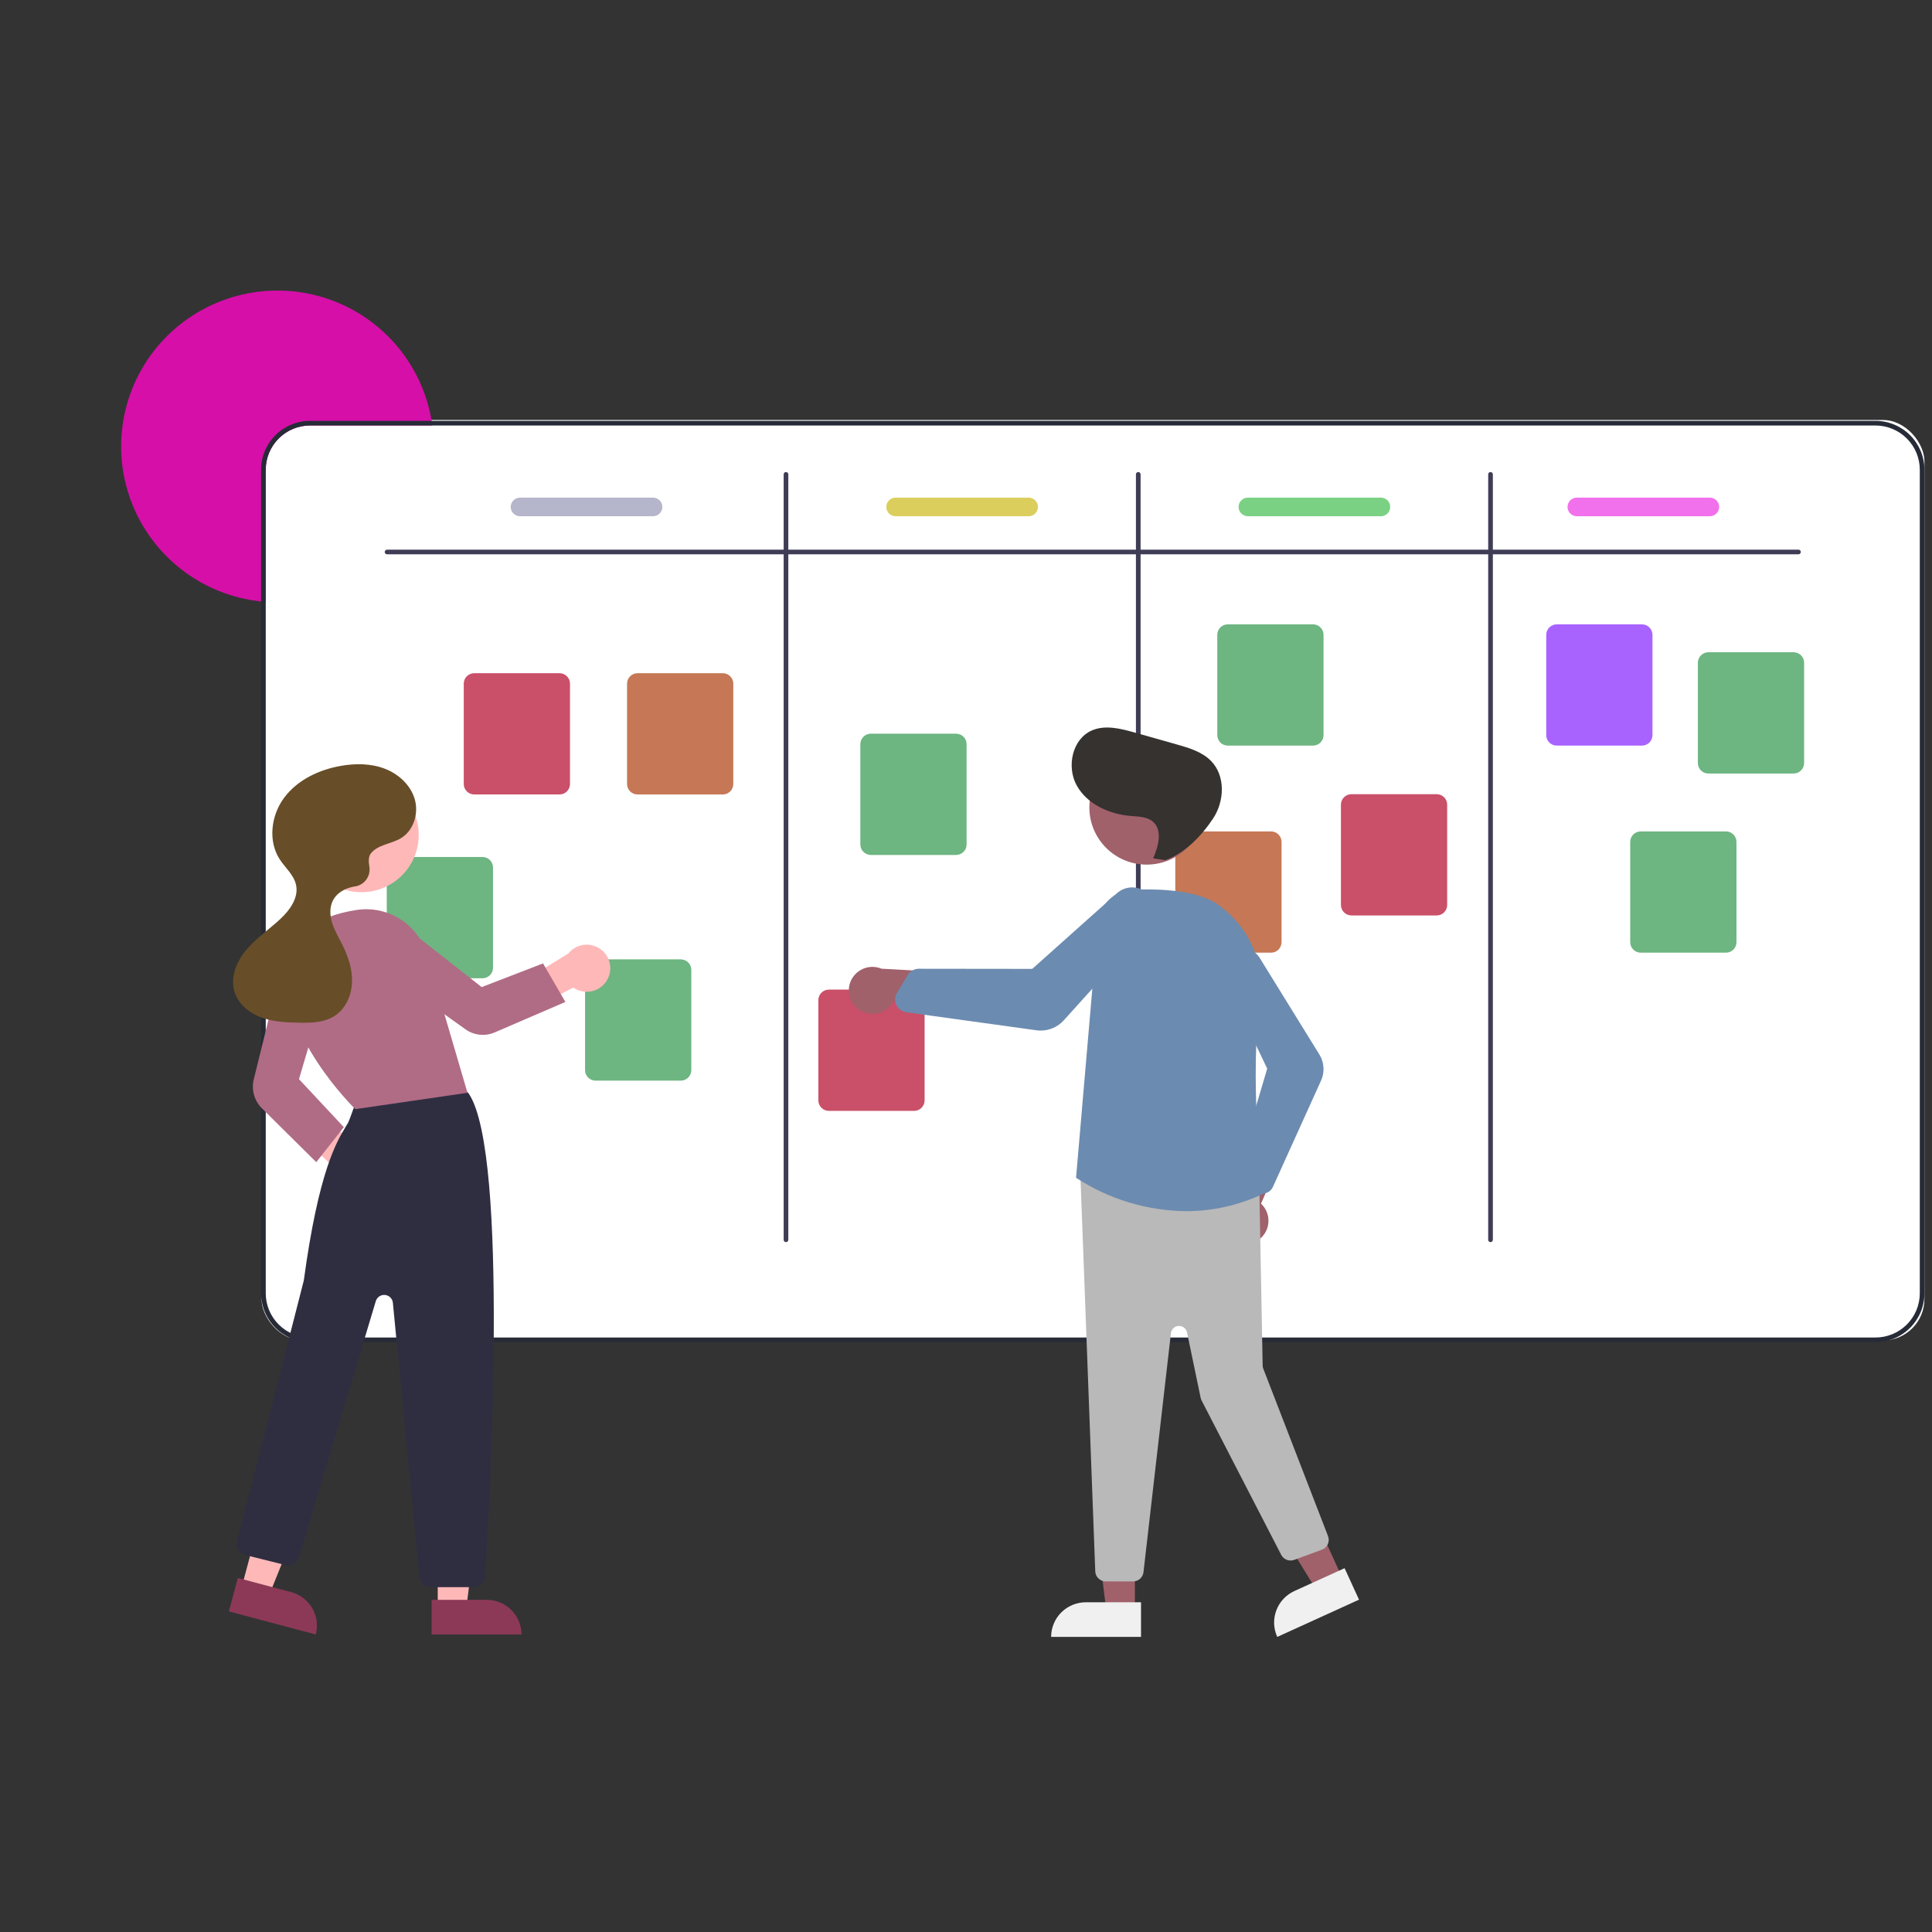 <svg width="512" height="512" viewBox="0 0 512 512" fill="none" xmlns="http://www.w3.org/2000/svg">
<rect x="0" y="0" width="512" height="512" fill="#333333" stroke="none"/>
<g clip-path="url(#clip0_120_3680)">
<rect x="69.31" y="111.303" width="440.69" height="243.929" rx="11" fill="white"/>
<path d="M114.568 112.761H82.172C79.058 112.764 76.072 113.999 73.869 116.195C71.667 118.392 70.428 121.37 70.425 124.476V159.503C70.011 159.479 69.597 159.442 69.189 159.392C61.514 158.587 54.217 155.659 48.121 150.94C42.026 146.22 37.373 139.896 34.688 132.68C32.004 125.465 31.394 117.645 32.927 110.102C34.46 102.559 38.076 95.593 43.367 89.99C48.657 84.387 55.412 80.369 62.87 78.39C70.328 76.41 78.191 76.548 85.575 78.787C92.958 81.026 99.568 85.278 104.658 91.063C109.748 96.848 113.116 103.936 114.383 111.528C114.451 111.935 114.513 112.348 114.568 112.761Z" fill="#D60FA8"/>
<path d="M497.017 111.528H82.172C78.73 111.532 75.43 112.897 72.996 115.324C70.562 117.752 69.193 121.043 69.189 124.476V342.742C69.193 346.175 70.562 349.466 72.996 351.893C75.43 354.32 78.73 355.686 82.172 355.69H497.017C500.459 355.686 503.759 354.32 506.193 351.893C508.627 349.466 509.996 346.175 510 342.742V124.476C509.996 121.043 508.627 117.752 506.193 115.324C503.759 112.897 500.459 111.532 497.017 111.528ZM508.764 342.742C508.761 345.848 507.522 348.826 505.32 351.022C503.118 353.219 500.131 354.454 497.017 354.456H82.172C79.058 354.454 76.071 353.219 73.869 351.022C71.667 348.826 70.428 345.848 70.425 342.742V124.476C70.428 121.37 71.667 118.392 73.869 116.195C76.071 113.999 79.058 112.764 82.172 112.761H497.017C500.131 112.764 503.118 113.999 505.32 116.195C507.522 118.392 508.761 121.37 508.764 124.476V342.742Z" fill="#262B37"/>
<path d="M476.615 146.9H102.574C102.41 146.9 102.253 146.835 102.137 146.72C102.021 146.604 101.956 146.447 101.956 146.284C101.956 146.12 102.021 145.963 102.137 145.848C102.253 145.732 102.41 145.667 102.574 145.667H476.615C476.779 145.667 476.936 145.732 477.052 145.848C477.168 145.963 477.233 146.12 477.233 146.284C477.233 146.447 477.168 146.604 477.052 146.72C476.936 146.835 476.779 146.9 476.615 146.9Z" fill="#3F3D56"/>
<path d="M208.295 329.177C208.131 329.177 207.974 329.112 207.858 328.996C207.742 328.881 207.677 328.724 207.677 328.56V125.709C207.677 125.545 207.742 125.389 207.858 125.273C207.974 125.157 208.131 125.092 208.295 125.092C208.459 125.092 208.616 125.157 208.732 125.273C208.848 125.389 208.913 125.545 208.913 125.709V328.56C208.913 328.724 208.848 328.881 208.732 328.996C208.616 329.112 208.459 329.177 208.295 329.177Z" fill="#3F3D56"/>
<path d="M301.65 329.177C301.487 329.177 301.329 329.112 301.213 328.996C301.097 328.881 301.032 328.724 301.032 328.56V125.709C301.032 125.545 301.097 125.389 301.213 125.273C301.329 125.157 301.487 125.092 301.65 125.092C301.814 125.092 301.972 125.157 302.088 125.273C302.204 125.389 302.269 125.545 302.269 125.709V328.56C302.269 328.724 302.204 328.881 302.088 328.996C301.972 329.112 301.814 329.177 301.65 329.177Z" fill="#3F3D56"/>
<path d="M395.006 329.177C394.842 329.177 394.685 329.112 394.569 328.996C394.453 328.881 394.388 328.724 394.388 328.56V125.709C394.388 125.545 394.453 125.389 394.569 125.273C394.685 125.157 394.842 125.092 395.006 125.092C395.17 125.092 395.327 125.157 395.443 125.273C395.559 125.389 395.624 125.545 395.624 125.709V328.56C395.624 328.724 395.559 328.881 395.443 328.996C395.327 329.112 395.17 329.177 395.006 329.177Z" fill="#3F3D56"/>
<path d="M148.272 210.541H125.682C124.944 210.54 124.237 210.248 123.715 209.728C123.194 209.207 122.9 208.502 122.899 207.767V181.18C122.9 180.445 123.194 179.739 123.715 179.219C124.237 178.699 124.944 178.407 125.682 178.406H148.272C149.01 178.407 149.717 178.699 150.239 179.219C150.76 179.739 151.054 180.445 151.054 181.18V207.767C151.054 208.502 150.76 209.207 150.239 209.728C149.717 210.248 149.01 210.54 148.272 210.541Z" fill="#CA4F68"/>
<path d="M180.421 286.38H157.83C157.093 286.379 156.386 286.086 155.864 285.566C155.343 285.046 155.049 284.341 155.048 283.605V257.019C155.049 256.283 155.343 255.578 155.864 255.058C156.386 254.538 157.093 254.245 157.83 254.244H180.421C181.159 254.245 181.866 254.538 182.388 255.058C182.909 255.578 183.203 256.283 183.203 257.019V283.605C183.203 284.341 182.909 285.046 182.388 285.566C181.866 286.086 181.159 286.379 180.421 286.38Z" fill="#6DB581"/>
<path d="M253.375 226.572H230.784C230.046 226.571 229.339 226.278 228.818 225.758C228.296 225.238 228.003 224.533 228.002 223.797V197.211C228.003 196.475 228.296 195.77 228.818 195.25C229.339 194.73 230.046 194.437 230.784 194.437H253.375C254.112 194.437 254.82 194.73 255.341 195.25C255.863 195.77 256.156 196.475 256.157 197.211V223.797C256.156 224.533 255.863 225.238 255.341 225.758C254.82 226.279 254.112 226.571 253.375 226.572Z" fill="#6DB581"/>
<path d="M347.967 197.593H325.376C324.638 197.593 323.931 197.3 323.41 196.78C322.888 196.26 322.595 195.554 322.594 194.819V168.233C322.595 167.497 322.888 166.792 323.41 166.272C323.931 165.751 324.638 165.459 325.376 165.458H347.967C348.704 165.459 349.411 165.751 349.933 166.272C350.455 166.792 350.748 167.497 350.749 168.233V194.819C350.748 195.554 350.455 196.26 349.933 196.78C349.411 197.3 348.704 197.593 347.967 197.593Z" fill="#6DB581"/>
<path d="M435.14 197.593H412.549C411.812 197.593 411.104 197.3 410.583 196.78C410.061 196.26 409.768 195.554 409.767 194.819V168.233C409.768 167.497 410.061 166.792 410.583 166.272C411.104 165.751 411.812 165.459 412.549 165.458H435.14C435.878 165.459 436.585 165.751 437.106 166.272C437.628 166.792 437.921 167.497 437.922 168.233V194.819C437.921 195.554 437.628 196.26 437.106 196.78C436.585 197.3 435.878 197.593 435.14 197.593Z" fill="#A863FF"/>
<path d="M475.326 204.992H452.735C451.998 204.991 451.29 204.699 450.769 204.179C450.247 203.659 449.954 202.953 449.953 202.218V175.631C449.954 174.896 450.247 174.191 450.769 173.67C451.29 173.15 451.998 172.858 452.735 172.857H475.326C476.064 172.858 476.771 173.15 477.292 173.67C477.814 174.191 478.107 174.896 478.108 175.631V202.218C478.107 202.953 477.814 203.659 477.292 204.179C476.771 204.699 476.064 204.991 475.326 204.992Z" fill="#6DB581"/>
<path d="M457.397 252.468H434.806C434.068 252.467 433.361 252.174 432.84 251.654C432.318 251.134 432.025 250.429 432.024 249.693V223.107C432.025 222.371 432.318 221.666 432.84 221.146C433.361 220.626 434.068 220.333 434.806 220.333H457.397C458.134 220.333 458.842 220.626 459.363 221.146C459.885 221.666 460.178 222.371 460.179 223.107V249.693C460.178 250.429 459.885 251.134 459.363 251.654C458.842 252.174 458.134 252.467 457.397 252.468Z" fill="#6DB581"/>
<path d="M380.734 242.603H358.143C357.406 242.602 356.699 242.31 356.177 241.79C355.656 241.269 355.362 240.564 355.361 239.829V213.242C355.362 212.507 355.656 211.801 356.177 211.281C356.699 210.761 357.406 210.469 358.143 210.468H380.734C381.472 210.469 382.179 210.761 382.701 211.281C383.222 211.801 383.516 212.507 383.516 213.242V239.829C383.516 240.564 383.222 241.269 382.701 241.79C382.179 242.31 381.472 242.602 380.734 242.603Z" fill="#CA4F68"/>
<path d="M336.838 252.468H314.247C313.51 252.467 312.803 252.174 312.281 251.654C311.76 251.134 311.466 250.429 311.465 249.693V223.107C311.466 222.371 311.76 221.666 312.281 221.146C312.803 220.626 313.51 220.333 314.247 220.333H336.838C337.576 220.333 338.283 220.626 338.805 221.146C339.326 221.666 339.62 222.371 339.62 223.107V249.693C339.62 250.429 339.326 251.134 338.805 251.654C338.283 252.174 337.576 252.467 336.838 252.468Z" fill="#C67755"/>
<path d="M242.246 294.395H219.656C218.918 294.394 218.211 294.101 217.689 293.581C217.168 293.061 216.874 292.356 216.874 291.62V265.034C216.874 264.298 217.168 263.593 217.689 263.073C218.211 262.553 218.918 262.26 219.656 262.259H242.246C242.984 262.26 243.691 262.553 244.213 263.073C244.734 263.593 245.028 264.298 245.029 265.034V291.62C245.028 292.356 244.734 293.061 244.213 293.581C243.691 294.101 242.984 294.394 242.246 294.395Z" fill="#CA4F68"/>
<path d="M127.87 259.25H105.28C104.542 259.249 103.835 258.957 103.313 258.437C102.792 257.916 102.498 257.211 102.498 256.476V229.889C102.498 229.154 102.792 228.448 103.313 227.928C103.835 227.408 104.542 227.116 105.28 227.115H127.87C128.608 227.116 129.315 227.408 129.837 227.928C130.358 228.448 130.652 229.154 130.653 229.889V256.476C130.652 257.211 130.358 257.916 129.837 258.437C129.315 258.957 128.608 259.249 127.87 259.25Z" fill="#6DB581"/>
<path d="M191.55 210.541H168.959C168.222 210.54 167.515 210.248 166.993 209.728C166.471 209.207 166.178 208.502 166.177 207.767V181.18C166.178 180.445 166.471 179.739 166.993 179.219C167.515 178.699 168.222 178.407 168.959 178.406H191.55C192.288 178.407 192.995 178.699 193.517 179.219C194.038 179.739 194.331 180.445 194.332 181.18V207.767C194.331 208.502 194.038 209.207 193.517 209.728C192.995 210.248 192.288 210.54 191.55 210.541Z" fill="#C67755"/>
<path d="M173.054 136.807H137.814C137.158 136.807 136.529 136.547 136.066 136.085C135.602 135.622 135.341 134.995 135.341 134.341C135.341 133.687 135.602 133.059 136.066 132.597C136.529 132.134 137.158 131.875 137.814 131.875H173.054C173.71 131.875 174.339 132.134 174.803 132.597C175.267 133.059 175.527 133.687 175.527 134.341C175.527 134.995 175.267 135.622 174.803 136.085C174.339 136.547 173.71 136.807 173.054 136.807Z" fill="#B5B5CB"/>
<path d="M272.593 136.807H237.352C236.697 136.807 236.067 136.547 235.604 136.085C235.14 135.622 234.879 134.995 234.879 134.341C234.879 133.687 235.14 133.059 235.604 132.597C236.067 132.134 236.697 131.875 237.352 131.875H272.593C273.248 131.875 273.877 132.134 274.341 132.597C274.805 133.059 275.066 133.687 275.066 134.341C275.066 134.995 274.805 135.622 274.341 136.085C273.877 136.547 273.248 136.807 272.593 136.807Z" fill="#DBCE5D"/>
<path d="M365.948 136.807H330.708C330.052 136.807 329.423 136.547 328.959 136.085C328.495 135.622 328.235 134.995 328.235 134.341C328.235 133.687 328.495 133.059 328.959 132.597C329.423 132.134 330.052 131.875 330.708 131.875H365.948C366.604 131.875 367.233 132.134 367.697 132.597C368.16 133.059 368.421 133.687 368.421 134.341C368.421 134.995 368.16 135.622 367.697 136.085C367.233 136.547 366.604 136.807 365.948 136.807Z" fill="#7AD183"/>
<path d="M453.121 136.807H417.881C417.225 136.807 416.596 136.547 416.133 136.085C415.669 135.622 415.408 134.995 415.408 134.341C415.408 133.687 415.669 133.059 416.133 132.597C416.596 132.134 417.225 131.875 417.881 131.875H453.121C453.777 131.875 454.406 132.134 454.87 132.597C455.334 133.059 455.594 133.687 455.594 134.341C455.594 134.995 455.334 135.622 454.87 136.085C454.406 136.547 453.777 136.807 453.121 136.807Z" fill="#F171EC"/>
<path d="M94.125 317.395C93.22 317.307 92.346 317.022 91.564 316.56C90.782 316.099 90.111 315.472 89.598 314.723C89.085 313.975 88.743 313.123 88.596 312.229C88.449 311.335 88.5 310.419 88.746 309.546L72.898 294.834L81.277 292.714L96.861 305.319C98.303 305.829 99.508 306.848 100.247 308.184C100.986 309.521 101.208 311.081 100.871 312.569C100.534 314.058 99.661 315.371 98.417 316.261C97.174 317.15 95.647 317.554 94.125 317.395Z" fill="#FFB8B8"/>
<path d="M116.008 426.135H123.587L127.193 396.979H116.006L116.008 426.135Z" fill="#FFB8B8"/>
<path d="M138.205 433.153L114.384 433.154L114.383 423.975L129.001 423.974C131.442 423.974 133.783 424.941 135.509 426.663C137.235 428.384 138.205 430.718 138.205 433.153Z" fill="#8C3957"/>
<path d="M64.038 420.677L71.363 422.621L82.368 395.371L71.558 392.502L64.038 420.677Z" fill="#FFB8B8"/>
<path d="M83.679 433.155L60.659 427.045L63.026 418.175L77.152 421.924C79.511 422.551 81.524 424.086 82.748 426.192C83.972 428.298 84.307 430.803 83.679 433.155Z" fill="#8C3957"/>
<path d="M125.625 420.614H114.06C113.329 420.617 112.624 420.347 112.083 419.857C111.543 419.367 111.205 418.693 111.138 417.967L104.117 345.254C104.065 344.721 103.83 344.222 103.45 343.843C103.07 343.464 102.57 343.228 102.036 343.176C101.501 343.124 100.965 343.259 100.519 343.557C100.073 343.856 99.745 344.3 99.591 344.813L79.205 412.759C78.989 413.481 78.502 414.092 77.846 414.465C77.189 414.838 76.414 414.944 75.681 414.76L64.921 412.077C64.546 411.984 64.193 411.817 63.882 411.587C63.571 411.357 63.309 411.067 63.111 410.736C62.913 410.404 62.783 410.037 62.728 409.654C62.672 409.272 62.694 408.883 62.79 408.509C62.966 407.825 80.355 340.053 80.507 339.356C84.447 310.397 89.16 302.637 91.693 298.468C91.902 298.123 92.095 297.806 92.268 297.506C92.486 297.131 93.822 293.409 94.669 290.992C94.779 290.599 94.97 290.233 95.229 289.917C95.488 289.601 95.81 289.342 96.175 289.157C106.815 283.73 119.265 287.486 122.827 288.767C123.418 288.974 123.925 289.367 124.273 289.886C134.959 305.961 129.715 399.322 128.555 417.875C128.506 418.617 128.177 419.313 127.633 419.822C127.089 420.33 126.371 420.614 125.625 420.614Z" fill="#2F2E41"/>
<path d="M95.779 236.436C104.165 236.436 110.963 229.656 110.963 221.293C110.963 212.929 104.165 206.149 95.779 206.149C87.392 206.149 80.594 212.929 80.594 221.293C80.594 229.656 87.392 236.436 95.779 236.436Z" fill="#FFB8B8"/>
<path d="M94.169 293.933L94.06 293.827C93.856 293.63 73.624 273.863 76.242 255.585C77.362 247.767 83.705 242.772 94.584 241.138C98.581 240.546 102.658 241.413 106.065 243.579C109.473 245.745 111.982 249.064 113.131 252.928L123.889 289.604L94.169 293.933Z" fill="#B06C85"/>
<path d="M83.814 307.992L69.398 293.706C68.412 292.723 67.696 291.504 67.32 290.166C66.943 288.828 66.918 287.416 67.246 286.065L74.225 257.753C74.435 256.905 74.816 256.108 75.346 255.413C75.876 254.717 76.544 254.138 77.308 253.71C78.072 253.282 78.915 253.016 79.787 252.926C80.658 252.837 81.539 252.927 82.374 253.19C83.966 253.702 85.296 254.812 86.081 256.284C86.867 257.756 87.047 259.476 86.584 261.079L79.236 285.986L91.118 298.71L83.814 307.992Z" fill="#B06C85"/>
<path d="M161.14 259.235C160.759 260.058 160.201 260.787 159.507 261.372C158.812 261.957 157.998 262.382 157.121 262.619C156.243 262.856 155.325 262.898 154.429 262.743C153.534 262.587 152.683 262.237 151.938 261.719L132.692 271.667L133.543 263.216L150.605 252.686C151.562 251.495 152.923 250.695 154.432 250.439C155.94 250.182 157.49 250.486 158.789 251.294C160.088 252.101 161.044 253.355 161.478 254.819C161.911 256.282 161.791 257.854 161.14 259.235Z" fill="#FFB8B8"/>
<path d="M149.836 265.526L131.075 273.611C129.826 274.145 128.46 274.349 127.109 274.205C125.758 274.06 124.467 273.572 123.361 272.786L99.503 255.738C98.791 255.229 98.191 254.58 97.741 253.831C97.291 253.082 96.999 252.248 96.885 251.382C96.77 250.516 96.836 249.636 97.076 248.795C97.317 247.955 97.727 247.174 98.283 246.498C99.351 245.214 100.878 244.395 102.541 244.215C104.203 244.034 105.871 244.507 107.191 245.531L127.648 261.588L143.908 255.314L149.836 265.526Z" fill="#B06C85"/>
<path d="M98.296 226.145C100.169 223.804 103.669 223.678 106.242 222.134C109.612 220.112 111.006 215.592 109.92 211.822C108.834 208.051 105.63 205.113 101.958 203.707C98.285 202.302 94.199 202.285 90.325 202.964C84.556 203.975 78.877 206.66 75.359 211.33C71.841 216 70.946 222.839 74.134 227.739C75.6 229.991 77.862 231.849 78.447 234.47C79.215 237.91 76.795 241.228 74.203 243.623C71.25 246.353 67.862 248.638 65.274 251.715C62.687 254.791 60.962 258.994 62.142 262.833C63.131 266.049 66.01 268.418 69.166 269.605C72.323 270.792 75.761 270.963 79.133 271.029C82.408 271.093 85.887 271.013 88.646 269.252C91.599 267.367 93.176 263.791 93.293 260.296C93.409 256.8 92.238 253.376 90.668 250.249C89.733 248.385 88.645 246.579 88.023 244.589C87.402 242.598 87.294 240.34 88.29 238.507C89.336 236.581 91.453 235.419 93.609 234.997C93.721 234.975 93.84 234.955 93.963 234.938C94.577 234.858 95.168 234.656 95.7 234.342C96.233 234.028 96.696 233.61 97.062 233.113C97.428 232.616 97.689 232.05 97.83 231.449C97.97 230.848 97.987 230.225 97.879 229.618C97.633 228.253 97.655 226.946 98.296 226.145Z" fill="#674E28"/>
<path d="M300.756 426.78H293.176L289.57 397.624L300.757 397.625L300.756 426.78Z" fill="#A0616A"/>
<path d="M287.762 424.62H302.38V433.799H278.558C278.558 432.594 278.796 431.4 279.259 430.286C279.721 429.173 280.399 428.161 281.254 427.309C282.108 426.456 283.123 425.78 284.24 425.319C285.356 424.858 286.553 424.62 287.762 424.62Z" fill="#F0F0F0"/>
<path d="M355.752 418.218L348.858 421.358L333.43 396.332L343.606 391.697L355.752 418.218Z" fill="#A0616A"/>
<path d="M343.033 421.637L356.329 415.581L360.153 423.93L338.485 433.8C337.983 432.703 337.702 431.519 337.659 430.314C337.616 429.11 337.811 427.909 338.233 426.779C338.655 425.65 339.297 424.614 340.12 423.732C340.944 422.85 341.934 422.138 343.033 421.637Z" fill="#F0F0F0"/>
<path d="M333.679 328.472C334.405 327.927 335.003 327.23 335.429 326.43C335.856 325.63 336.102 324.746 336.149 323.841C336.196 322.935 336.044 322.031 335.703 321.191C335.361 320.351 334.84 319.595 334.174 318.978L343.084 298.816L331.765 300.729L325.039 319.582C324.073 320.766 323.577 322.262 323.643 323.787C323.71 325.311 324.334 326.759 325.399 327.854C326.464 328.95 327.895 329.618 329.421 329.732C330.947 329.846 332.462 329.398 333.679 328.472Z" fill="#A0616A"/>
<path d="M300.273 419.093H293.032C292.329 419.09 291.654 418.824 291.14 418.347C290.625 417.87 290.31 417.218 290.257 416.519L286.308 311.358C286.279 310.955 286.338 310.55 286.482 310.173C286.625 309.795 286.85 309.453 287.14 309.171C287.43 308.889 287.778 308.673 288.161 308.539C288.543 308.405 288.95 308.356 289.353 308.395L331.23 312.831C331.909 312.897 332.54 313.209 333.003 313.709C333.466 314.208 333.729 314.86 333.742 315.54L334.619 361.927C334.624 362.179 334.673 362.428 334.764 362.663L351.942 407.089C352.075 407.432 352.138 407.798 352.127 408.166C352.117 408.534 352.033 408.896 351.881 409.231C351.729 409.566 351.511 409.867 351.241 410.118C350.971 410.368 350.654 410.563 350.308 410.69L342.97 413.386C342.333 413.62 341.632 413.614 340.999 413.368C340.366 413.122 339.845 412.654 339.534 412.052L318.432 371.131C318.317 370.908 318.233 370.671 318.182 370.426L314.577 353.105C314.473 352.602 314.192 352.154 313.786 351.839C313.38 351.524 312.874 351.364 312.361 351.387C311.847 351.411 311.358 351.616 310.982 351.966C310.606 352.316 310.367 352.788 310.309 353.297L303.037 416.634C302.959 417.31 302.635 417.935 302.125 418.389C301.615 418.842 300.956 419.093 300.273 419.093Z" fill="#B9B9B9"/>
<path d="M303.878 229.132C312.265 229.132 319.063 222.352 319.063 213.988C319.063 205.625 312.265 198.845 303.878 198.845C295.492 198.845 288.693 205.625 288.693 213.988C288.693 222.352 295.492 229.132 303.878 229.132Z" fill="#A0616A"/>
<path d="M314.291 320.973C303.994 320.86 293.942 317.824 285.312 312.219L285.165 312.118L285.18 311.939L290.988 244.476C291.188 242.188 292.213 240.049 293.872 238.455C295.531 236.861 297.713 235.92 300.014 235.806C307.542 235.461 317.653 235.896 323.066 239.917C331.246 245.993 335.188 255.142 333.883 265.019C331.175 285.501 334.242 313.129 334.601 316.212L334.627 316.434L334.423 316.528C328.117 319.454 321.246 320.971 314.291 320.973Z" fill="#6C8BB0"/>
<path d="M334.531 316.327C334.103 316.326 333.68 316.237 333.288 316.065C332.896 315.892 332.545 315.641 332.255 315.327L328.934 311.713C328.575 311.32 328.323 310.842 328.203 310.324C328.083 309.806 328.098 309.266 328.248 308.756L335.822 283.191L324.298 259.056C323.76 257.926 323.628 256.646 323.925 255.431C324.186 254.364 324.766 253.402 325.587 252.67C326.408 251.939 327.432 251.472 328.525 251.333C329.617 251.194 330.726 251.388 331.705 251.891C332.684 252.393 333.488 253.179 334.01 254.146L349.649 279.451C350.284 280.478 350.657 281.644 350.734 282.848C350.812 284.052 350.592 285.257 350.094 286.356L337.352 314.512C337.142 314.977 336.819 315.383 336.413 315.693C336.006 316.003 335.529 316.207 335.023 316.287C334.86 316.313 334.696 316.326 334.531 316.327Z" fill="#6C8BB0"/>
<path d="M227.499 267.491C228.228 268.032 229.067 268.407 229.957 268.589C230.848 268.772 231.767 268.757 232.651 268.547C233.535 268.337 234.362 267.936 235.074 267.372C235.786 266.808 236.365 266.096 236.771 265.285L258.681 268.119L253.646 257.829L233.612 256.716C232.201 256.126 230.621 256.073 229.174 256.567C227.726 257.061 226.51 258.067 225.756 259.395C225.003 260.723 224.764 262.281 225.085 263.773C225.406 265.265 226.265 266.588 227.499 267.491Z" fill="#A0616A"/>
<path d="M275.791 273.111C275.409 273.111 275.028 273.084 274.65 273.032L240.182 268.265C239.619 268.187 239.084 267.972 238.625 267.637C238.166 267.302 237.798 266.858 237.554 266.346C237.476 266.181 237.41 266.01 237.358 265.835C237.225 265.38 237.187 264.902 237.248 264.432C237.31 263.961 237.468 263.509 237.713 263.103L240.566 258.386C240.872 257.882 241.304 257.465 241.819 257.175C242.334 256.885 242.915 256.732 243.506 256.73H243.511L273.555 256.765L295.994 236.716C297.038 235.785 298.371 235.241 299.769 235.174C300.997 235.118 302.214 235.434 303.258 236.08C304.302 236.727 305.126 237.674 305.619 238.797C306.113 239.92 306.254 241.165 306.023 242.37C305.792 243.574 305.201 244.68 304.327 245.542L281.937 270.377C281.163 271.237 280.215 271.925 279.156 272.396C278.097 272.867 276.95 273.111 275.791 273.111Z" fill="#6C8BB0"/>
<path d="M305.604 227.46C306.992 224.257 308.166 219.992 305.505 217.728C303.961 216.414 301.737 216.411 299.714 216.248C294.016 215.788 288.15 213.173 285.364 208.193C282.579 203.214 284.135 195.81 289.389 193.563C292.931 192.049 296.992 193.081 300.7 194.129L311.832 197.277C315.14 198.213 318.612 199.244 320.994 201.718C324.791 205.662 324.508 212.33 321.491 216.896C318.475 221.463 313.932 226.226 308.732 227.959L305.604 227.46Z" fill="#353230"/>
</g>
<defs>
<clipPath id="clip0_120_3680">
<rect width="508" height="357" fill="white" transform="translate(2 77)"/>
</clipPath>
</defs>
</svg>
